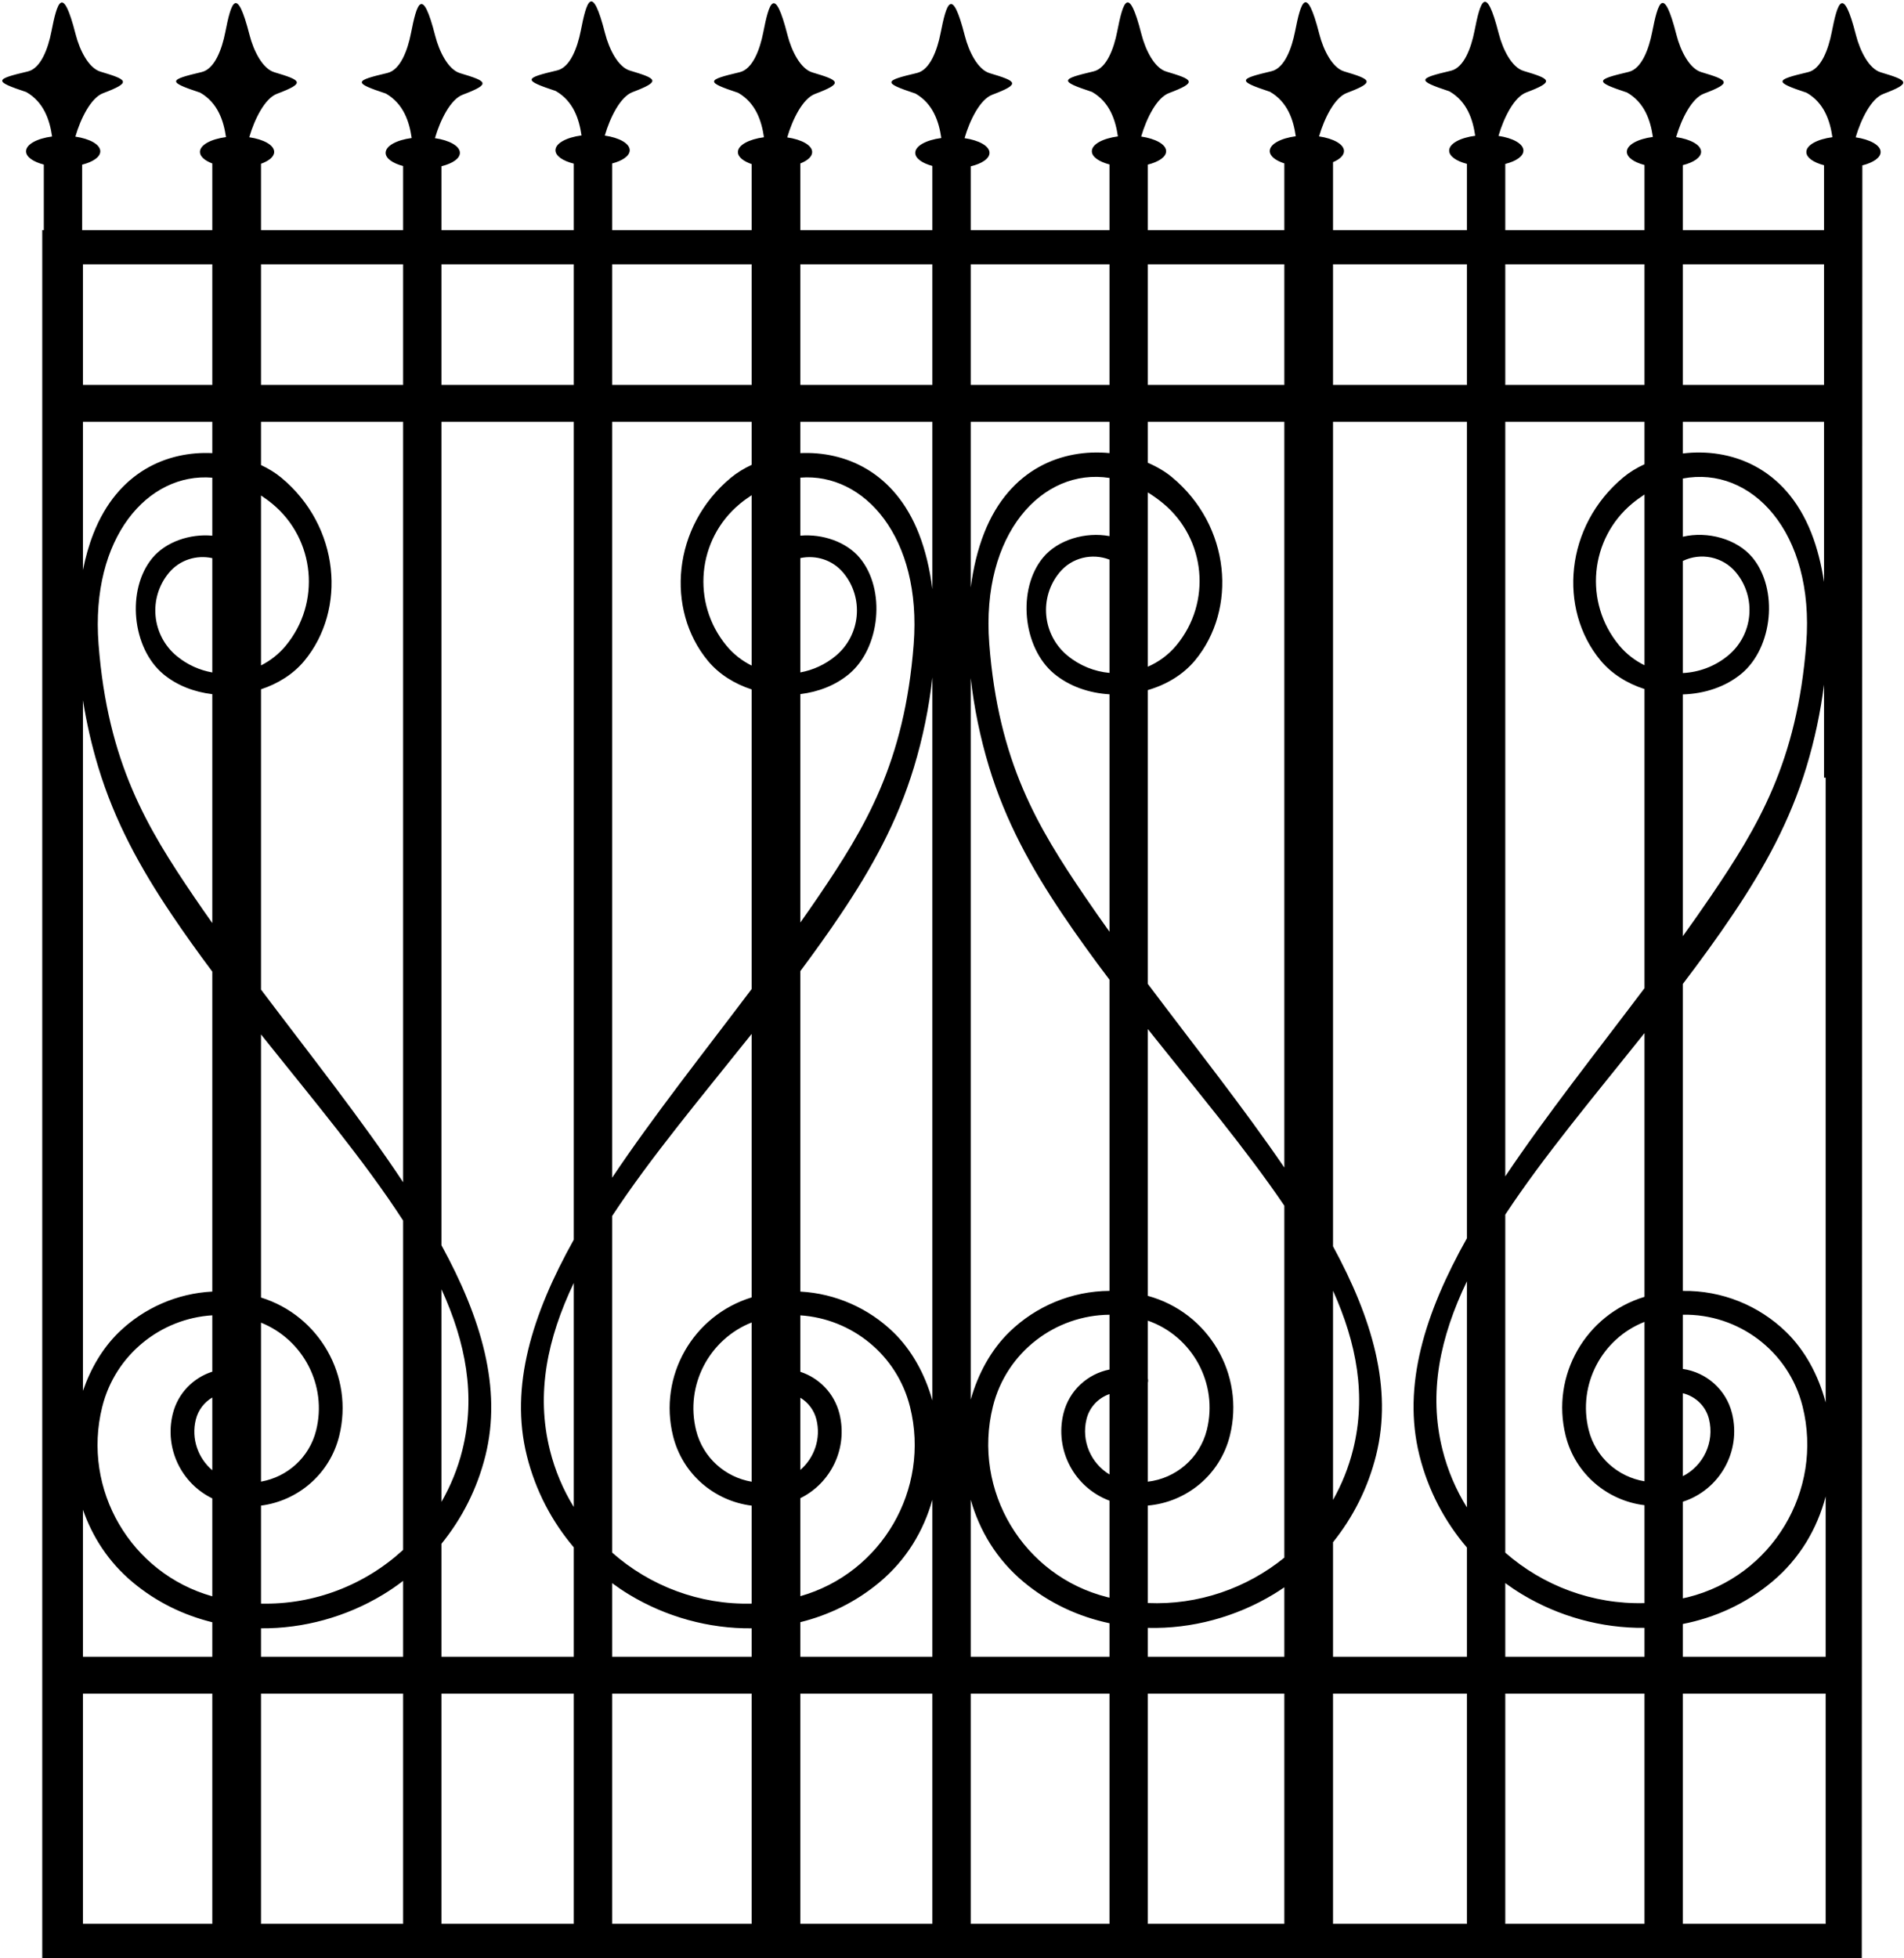 <?xml version="1.0" encoding="UTF-8"?>
<svg xmlns="http://www.w3.org/2000/svg" xmlns:xlink="http://www.w3.org/1999/xlink" width="534pt" height="549pt" viewBox="0 0 534 549" version="1.1">
<g id="surface1">
<path style=" stroke:none;fill-rule:nonzero;fill:rgb(0%,0%,0%);fill-opacity:1;" d="M 527.48 20.281 C 524.168 19.289 521.66 14.277 520.523 9.824 C 516.863 -4.492 515.355 0.773 513.711 9.121 C 512.789 13.777 510.781 19.359 507.109 20.23 C 497.844 22.422 497.387 22.926 506.684 26.004 C 511.648 28.859 513.262 33.914 513.918 38.465 C 509.695 39.023 506.613 40.66 506.613 42.617 C 506.613 44.191 508.602 45.559 511.566 46.328 L 511.566 64.512 L 471.973 64.512 L 471.973 46.301 C 475.023 45.539 477.094 44.152 477.094 42.551 C 477.094 40.641 474.16 39.035 470.098 38.438 C 471.586 33.312 474.492 27.531 477.879 26.254 C 486.078 23.16 484.676 22.473 477.133 20.215 C 473.82 19.223 471.312 14.211 470.176 9.758 C 466.516 -4.559 465.008 0.707 463.363 9.055 C 462.445 13.711 460.434 19.293 456.762 20.16 C 447.496 22.355 447.039 22.855 456.336 25.934 C 461.301 28.793 462.914 33.852 463.57 38.395 C 459.348 38.953 456.266 40.594 456.266 42.551 C 456.266 44.125 458.258 45.492 461.219 46.262 L 461.219 64.512 L 422.172 64.512 L 422.172 45.965 C 425.211 45.199 427.262 43.816 427.262 42.223 C 427.262 40.312 424.328 38.703 420.27 38.105 C 421.754 32.98 424.66 27.203 428.047 25.926 C 436.246 22.828 434.848 22.141 427.305 19.883 C 423.992 18.891 421.484 13.879 420.344 9.43 C 416.684 -4.887 415.176 0.379 413.531 8.727 C 412.613 13.379 410.605 18.961 406.93 19.832 C 397.668 22.023 397.207 22.527 406.504 25.605 C 411.473 28.465 413.086 33.52 413.738 38.066 C 409.516 38.625 406.434 40.262 406.434 42.223 C 406.434 43.801 408.438 45.172 411.418 45.941 L 411.418 64.512 L 373.863 64.512 L 373.863 45.461 C 375.762 44.668 376.938 43.57 376.938 42.355 C 376.938 40.445 374.008 38.84 369.945 38.242 C 371.434 33.117 374.34 27.336 377.727 26.059 C 385.926 22.965 384.523 22.277 376.98 20.02 C 373.672 19.027 371.16 14.016 370.023 9.562 C 366.363 -4.754 364.855 0.512 363.211 8.859 C 362.289 13.516 360.281 19.098 356.609 19.969 C 347.344 22.16 346.887 22.66 356.184 25.738 C 361.148 28.598 362.762 33.656 363.418 38.203 C 359.195 38.762 356.113 40.398 356.113 42.355 C 356.113 43.77 357.734 45.012 360.207 45.812 L 360.207 64.512 L 321.926 64.512 L 321.926 46.152 C 324.98 45.387 327.051 44.004 327.051 42.398 C 327.051 40.488 324.117 38.883 320.059 38.285 C 321.543 33.16 324.449 27.379 327.836 26.102 C 336.035 23.008 334.637 22.32 327.09 20.062 C 323.781 19.07 321.273 14.059 320.133 9.605 C 316.473 -4.711 314.965 0.555 313.32 8.902 C 312.402 13.559 310.395 19.141 306.719 20.012 C 297.453 22.203 296.996 22.703 306.293 25.781 C 311.262 28.641 312.871 33.695 313.527 38.246 C 309.305 38.805 306.223 40.441 306.223 42.398 C 306.223 43.973 308.211 45.336 311.168 46.109 L 311.168 64.512 L 272.254 64.512 L 272.254 46.633 C 275.383 45.879 277.52 44.477 277.52 42.852 C 277.52 40.941 274.586 39.332 270.523 38.734 C 272.012 33.609 274.914 27.828 278.305 26.555 C 286.504 23.461 285.102 22.77 277.559 20.512 C 274.246 19.52 271.738 14.508 270.602 10.059 C 266.941 -4.258 265.434 1.008 263.785 9.355 C 262.867 14.008 260.859 19.59 257.188 20.461 C 247.922 22.652 247.465 23.156 256.762 26.234 C 261.727 29.094 263.34 34.148 263.996 38.695 C 259.773 39.254 256.691 40.891 256.691 42.852 C 256.691 44.398 258.613 45.75 261.496 46.527 L 261.496 64.512 L 224.465 64.512 L 224.465 45.824 C 226.496 45.027 227.781 43.898 227.781 42.637 C 227.781 40.727 224.852 39.117 220.789 38.523 C 222.277 33.395 225.18 27.617 228.57 26.34 C 236.77 23.246 235.367 22.559 227.824 20.301 C 224.512 19.309 222.004 14.297 220.867 9.844 C 217.207 -4.473 215.695 0.793 214.055 9.141 C 213.137 13.797 211.125 19.379 207.453 20.246 C 198.188 22.438 197.73 22.941 207.027 26.02 C 211.992 28.879 213.605 33.934 214.262 38.48 C 210.039 39.039 206.957 40.68 206.957 42.637 C 206.957 44.004 208.477 45.207 210.805 46.008 L 210.805 64.512 L 171.68 64.512 L 171.68 45.832 C 174.633 45.059 176.613 43.695 176.613 42.125 C 176.613 40.215 173.684 38.605 169.621 38.012 C 171.105 32.883 174.012 27.105 177.398 25.828 C 185.598 22.734 184.199 22.047 176.656 19.785 C 173.344 18.797 170.836 13.781 169.695 9.332 C 166.035 -4.984 164.527 0.281 162.883 8.629 C 161.965 13.281 159.957 18.867 156.281 19.734 C 147.02 21.926 146.559 22.43 155.855 25.508 C 160.824 28.367 162.438 33.422 163.09 37.969 C 158.867 38.527 155.785 40.164 155.785 42.125 C 155.785 43.73 157.859 45.117 160.922 45.879 L 160.922 64.512 L 123.816 64.512 L 123.816 46.609 C 126.895 45.852 128.984 44.461 128.984 42.852 C 128.984 40.941 126.051 39.332 121.992 38.734 C 123.477 33.609 126.383 27.828 129.77 26.555 C 137.969 23.461 136.57 22.77 129.023 20.512 C 125.715 19.52 123.207 14.508 122.066 10.059 C 118.406 -4.258 116.898 1.008 115.254 9.355 C 114.336 14.008 112.324 19.59 108.652 20.461 C 99.391 22.652 98.93 23.156 108.227 26.234 C 113.195 29.094 114.809 34.148 115.461 38.695 C 111.238 39.254 108.156 40.891 108.156 42.852 C 108.156 44.414 110.125 45.777 113.059 46.551 L 113.059 64.512 L 73.203 64.512 L 73.203 45.914 C 75.445 45.109 76.898 43.93 76.898 42.594 C 76.898 40.684 73.969 39.074 69.906 38.48 C 71.395 33.352 74.297 27.574 77.684 26.297 C 85.887 23.203 84.484 22.516 76.941 20.254 C 73.629 19.262 71.121 14.254 69.984 9.801 C 66.324 -4.516 64.816 0.746 63.168 9.098 C 62.25 13.75 60.242 19.336 56.57 20.203 C 47.305 22.395 46.844 22.898 56.145 25.977 C 61.109 28.836 62.723 33.891 63.379 38.438 C 59.156 38.996 56.074 40.637 56.074 42.594 C 56.074 43.883 57.43 45.031 59.543 45.832 L 59.543 64.512 L 23.039 64.512 L 23.039 46.168 C 26.078 45.402 28.129 44.02 28.129 42.426 C 28.129 40.512 25.199 38.906 21.137 38.309 C 22.625 33.184 25.527 27.402 28.914 26.125 C 37.113 23.031 35.715 22.344 28.172 20.086 C 24.859 19.094 22.352 14.082 21.215 9.633 C 17.555 -4.688 16.043 0.578 14.402 8.926 C 13.48 13.582 11.473 19.164 7.801 20.035 C -1.465 22.227 -1.926 22.73 7.375 25.809 C 12.34 28.664 13.953 33.723 14.609 38.27 C 10.387 38.828 7.305 40.465 7.305 42.426 C 7.305 44 9.309 45.371 12.285 46.141 L 12.285 64.512 L 11.848 64.512 L 11.848 548.984 L 522.16 548.984 L 522.32 46.367 C 525.371 45.605 527.438 44.219 527.438 42.617 C 527.438 40.707 524.508 39.102 520.445 38.504 C 521.934 33.379 524.84 27.598 528.227 26.32 C 536.426 23.227 535.023 22.539 527.48 20.281 Z M 59.543 539.367 L 23.266 539.367 L 23.266 474.828 L 59.543 474.828 Z M 59.543 464.492 L 23.266 464.492 L 23.266 423.266 C 25.898 430.848 30.438 437.953 37.25 443.633 C 43.957 449.223 51.578 452.867 59.543 454.82 Z M 59.543 412.203 C 55.559 408.832 53.578 403.379 54.922 397.98 C 55.594 395.281 57.316 393.121 59.543 391.809 Z M 59.543 384.566 C 54.238 386.27 49.906 390.57 48.461 396.371 C 46.047 406.082 50.883 415.898 59.543 420.098 L 59.543 447.547 C 36.711 441.125 22.898 417.633 28.664 394.461 C 32.324 379.738 45.145 369.66 59.543 368.766 Z M 59.543 362.109 C 49.605 362.617 40.281 366.766 33.293 373.562 C 28.832 377.902 25.449 383.598 23.266 389.949 L 23.266 196.324 C 24.27 202.652 25.715 208.973 27.559 215.066 C 32.207 230.422 39.406 243.395 48.086 256.32 C 51.754 261.781 55.602 267.137 59.543 272.406 Z M 59.543 188.535 C 55.977 187.898 52.523 186.379 49.543 183.906 C 42.52 178.094 41.535 167.648 47.352 160.621 C 50.402 156.934 55.156 155.523 59.543 156.484 Z M 59.543 150.188 C 53.312 149.613 46.527 151.867 42.723 156.461 C 35.402 165.312 36.992 181.707 45.84 189.031 C 49.672 192.203 54.496 194.02 59.543 194.621 L 59.543 258.797 C 57.812 256.352 56.098 253.898 54.426 251.438 C 41.27 232.066 30.195 213.871 27.641 180.59 C 25.348 150.68 41.5 132.422 59.543 133.922 Z M 59.543 127.039 C 47.059 126.438 33.102 132.086 26.211 149.574 C 24.957 152.758 23.988 156.195 23.266 159.809 L 23.266 118.254 L 59.543 118.254 Z M 59.543 107.918 L 23.266 107.918 L 23.266 74.125 L 59.543 74.125 Z M 73.203 138.91 C 74.277 139.629 75.348 140.395 76.402 141.27 C 88.398 151.195 90.078 169.031 80.148 181.027 C 78.18 183.406 75.801 185.25 73.203 186.559 Z M 73.203 370.824 C 84.98 375.547 91.812 388.363 88.664 401.027 C 86.762 408.676 80.512 414.113 73.203 415.395 Z M 113.059 539.367 L 73.203 539.367 L 73.203 474.828 L 113.059 474.828 Z M 113.059 464.492 L 73.203 464.492 L 73.203 456.52 C 85.141 456.621 97.141 453.305 107.441 447.066 C 109.383 445.891 111.254 444.602 113.059 443.223 Z M 113.059 434.531 C 102.391 444.344 88.137 449.945 73.203 449.59 L 73.203 422.117 C 83.516 420.789 92.461 413.332 95.125 402.633 C 99.305 385.82 89.551 368.84 73.203 363.781 L 73.203 290.016 C 87.652 308.148 102.145 325.34 113.059 342.203 Z M 113.059 331.449 C 101.418 313.883 87.082 295.859 73.203 277.438 L 73.203 193.254 C 77.949 191.691 82.258 189.02 85.375 185.25 C 97.207 170.953 95.406 147.594 78.875 133.91 C 77.27 132.578 75.344 131.387 73.203 130.379 L 73.203 118.254 L 113.059 118.254 Z M 113.059 107.918 L 73.203 107.918 L 73.203 74.125 L 113.059 74.125 Z M 123.816 361.457 C 130.641 376.406 133.473 391.277 129.684 406.512 C 128.383 411.742 126.375 416.613 123.816 421.074 Z M 160.922 539.367 L 123.816 539.367 L 123.816 474.828 L 160.922 474.828 Z M 160.922 422.508 C 157.949 417.672 155.656 412.309 154.215 406.512 C 150.277 390.684 153.508 375.242 160.922 359.703 Z M 160.922 347.574 C 149.215 368.508 142.93 388.734 147.754 408.121 C 150.191 417.922 154.801 426.609 160.922 433.816 L 160.922 464.492 L 123.816 464.492 L 123.816 432.812 C 129.52 425.809 133.816 417.473 136.145 408.121 C 140.848 389.215 134.969 369.508 123.816 349.129 L 123.816 118.254 L 160.922 118.254 Z M 160.922 107.918 L 123.816 107.918 L 123.816 74.125 L 160.922 74.125 Z M 210.805 539.367 L 171.68 539.367 L 171.68 474.828 L 210.805 474.828 Z M 210.805 464.492 L 171.68 464.492 L 171.68 443.859 C 173.223 444.996 174.816 446.07 176.457 447.066 C 186.789 453.32 198.828 456.645 210.805 456.52 Z M 210.805 415.418 C 203.445 414.172 197.145 408.715 195.234 401.027 C 192.074 388.324 198.957 375.465 210.805 370.777 Z M 210.805 363.746 C 194.391 368.762 184.582 385.781 188.773 402.633 C 191.445 413.371 200.445 420.84 210.805 422.129 L 210.805 449.59 C 196.219 449.961 182.273 444.656 171.68 435.289 L 171.68 340.926 C 182.52 324.43 196.68 307.602 210.805 289.879 Z M 210.805 186.605 C 208.164 185.297 205.746 183.441 203.746 181.027 C 193.82 169.031 195.5 151.195 207.492 141.27 C 208.586 140.363 209.691 139.574 210.805 138.84 Z M 210.805 130.328 C 208.617 131.348 206.656 132.559 205.023 133.91 C 188.488 147.594 186.691 170.953 198.523 185.25 C 201.664 189.047 206.016 191.73 210.805 193.289 L 210.805 277.293 C 197.223 295.324 183.195 312.977 171.68 330.191 L 171.68 118.254 L 210.805 118.254 Z M 210.805 107.918 L 171.68 107.918 L 171.68 74.125 L 210.805 74.125 Z M 224.465 156.465 C 228.82 155.551 233.52 156.965 236.547 160.621 C 242.363 167.648 241.379 178.094 234.355 183.906 C 231.402 186.352 227.988 187.871 224.465 188.52 Z M 224.465 194.605 C 229.469 193.992 234.254 192.18 238.055 189.031 C 246.902 181.707 248.496 165.312 241.172 156.461 C 237.391 151.895 230.664 149.637 224.465 150.18 L 224.465 133.91 C 242.461 132.492 258.547 150.738 256.254 180.59 C 253.703 213.871 242.629 232.066 229.473 251.438 C 227.836 253.848 226.156 256.246 224.465 258.645 Z M 224.465 391.871 C 226.641 393.188 228.316 395.324 228.977 397.98 C 230.309 403.332 228.379 408.734 224.465 412.109 Z M 224.465 420.039 C 233.051 415.809 237.84 406.039 235.438 396.371 C 234.004 390.609 229.719 386.324 224.465 384.602 L 224.465 368.777 C 238.82 369.719 251.582 379.777 255.234 394.461 C 260.988 417.598 247.23 441.051 224.465 447.512 Z M 261.496 539.367 L 224.465 539.367 L 224.465 474.828 L 261.496 474.828 Z M 261.496 464.492 L 224.465 464.492 L 224.465 454.797 C 232.387 452.836 239.973 449.199 246.645 443.633 C 254.293 437.262 259.07 429.098 261.496 420.465 Z M 261.496 392.641 C 259.406 385.203 255.688 378.508 250.605 373.562 C 243.641 366.793 234.359 362.648 224.465 362.113 L 224.465 272.262 C 228.367 267.039 232.176 261.73 235.809 256.32 C 244.492 243.395 251.688 230.422 256.34 215.066 C 258.805 206.918 260.57 198.367 261.496 189.93 Z M 261.496 165.176 C 260.785 159.574 259.547 154.301 257.688 149.574 C 250.816 132.137 236.922 126.473 224.465 127.035 L 224.465 118.254 L 261.496 118.254 Z M 261.496 107.918 L 224.465 107.918 L 224.465 74.125 L 261.496 74.125 Z M 311.168 539.367 L 272.254 539.367 L 272.254 474.828 L 311.168 474.828 Z M 311.168 464.492 L 272.254 464.492 L 272.254 420.473 C 274.688 429.055 279.461 437.16 287.062 443.5 C 294.273 449.512 302.551 453.277 311.168 455.098 Z M 311.168 413.383 C 305.988 410.266 303.199 404.016 304.734 397.844 C 305.578 394.453 308.086 391.914 311.168 390.848 Z M 311.168 383.965 C 305.055 385.188 299.879 389.785 298.273 396.238 C 295.695 406.605 301.387 417.09 311.168 420.734 L 311.168 447.918 C 310.992 447.875 310.812 447.844 310.637 447.801 C 287.027 441.926 272.602 417.938 278.473 394.328 C 282.289 378.992 296.043 368.73 311.168 368.605 Z M 311.168 361.914 C 300.555 361.98 290.52 366.219 283.105 373.43 C 278.047 378.348 274.348 384.996 272.254 392.391 L 272.254 190.117 C 273.184 198.449 274.934 206.887 277.371 214.934 C 282.02 230.289 289.219 243.262 297.898 256.188 C 302.129 262.48 306.594 268.633 311.168 274.676 Z M 311.168 188.66 C 306.969 188.27 302.84 186.66 299.352 183.773 C 292.328 177.961 291.348 167.516 297.164 160.488 C 300.645 156.281 306.332 155.027 311.168 156.902 Z M 311.168 150.309 C 304.484 149.055 296.715 151.281 292.535 156.328 C 285.215 165.176 286.805 181.574 295.652 188.898 C 299.941 192.445 305.473 194.32 311.168 194.66 L 311.168 261.223 C 308.809 257.93 306.492 254.621 304.238 251.305 C 291.082 231.934 280.004 213.738 277.453 180.453 C 275.082 149.547 292.41 131.07 311.168 133.996 Z M 311.168 127.035 C 298.246 125.781 283.246 131.102 276.023 149.441 C 274.199 154.07 272.969 159.23 272.254 164.711 L 272.254 118.254 L 311.168 118.254 Z M 311.168 107.918 L 272.254 107.918 L 272.254 74.125 L 311.168 74.125 Z M 321.926 138.059 C 323.371 138.945 324.805 139.965 326.215 141.133 C 338.211 151.062 339.891 168.898 329.961 180.895 C 327.719 183.602 324.945 185.605 321.926 186.922 Z M 321.926 387.633 C 322.016 387.266 322.027 386.895 321.926 386.531 L 321.926 370.262 C 334.379 374.605 341.723 387.844 338.477 400.891 C 336.477 408.918 329.695 414.504 321.926 415.41 Z M 360.207 539.367 L 321.926 539.367 L 321.926 474.828 L 360.207 474.828 Z M 360.207 464.492 L 321.926 464.492 L 321.926 456.395 C 334.219 456.719 346.637 453.359 357.254 446.93 C 358.254 446.324 359.238 445.68 360.207 445.02 Z M 360.207 436.711 C 349.613 445.312 336.039 450.043 321.926 449.434 L 321.926 422.102 C 332.695 421.18 342.18 413.574 344.934 402.5 C 349.211 385.312 338.93 367.938 321.926 363.316 L 321.926 288.512 C 335.586 305.703 349.367 322.039 360.207 338.035 Z M 360.207 327.344 C 348.766 310.574 335.098 293.387 321.926 275.852 L 321.926 193.473 C 327.105 191.977 331.828 189.172 335.188 185.117 C 347.02 170.82 345.219 147.461 328.688 133.777 C 326.812 132.223 324.512 130.852 321.926 129.746 L 321.926 118.254 L 360.207 118.254 Z M 360.207 107.918 L 321.926 107.918 L 321.926 74.125 L 360.207 74.125 Z M 373.863 361.875 C 380.512 376.637 383.238 391.332 379.496 406.379 C 378.234 411.449 376.312 416.18 373.863 420.523 Z M 411.418 539.367 L 373.863 539.367 L 373.863 474.828 L 411.418 474.828 Z M 411.418 422.633 C 408.367 417.727 406.012 412.281 404.543 406.379 C 400.574 390.434 403.887 374.883 411.418 359.227 Z M 411.418 347.148 C 399.602 368.188 393.238 388.508 398.082 407.984 C 400.543 417.879 405.215 426.629 411.418 433.875 L 411.418 464.492 L 373.863 464.492 L 373.863 432.379 C 379.449 425.434 383.66 417.203 385.953 407.984 C 390.625 389.215 384.863 369.66 373.863 349.434 L 373.863 118.254 L 411.418 118.254 Z M 411.418 107.918 L 373.863 107.918 L 373.863 74.125 L 411.418 74.125 Z M 461.219 539.367 L 422.172 539.367 L 422.172 474.828 L 461.219 474.828 Z M 461.219 464.492 L 422.172 464.492 L 422.172 443.844 C 423.668 444.938 425.203 445.973 426.785 446.93 C 437.141 453.203 449.215 456.527 461.219 456.387 Z M 461.219 415.301 C 453.824 414.086 447.48 408.609 445.562 400.891 C 442.395 388.16 449.316 375.266 461.219 370.609 Z M 461.219 363.586 C 444.754 368.57 434.902 385.621 439.102 402.5 C 441.781 413.266 450.82 420.746 461.219 422.004 L 461.219 449.453 C 446.676 449.848 432.77 444.594 422.172 435.301 L 422.172 340.535 C 433.012 324.09 447.137 307.309 461.219 289.637 Z M 461.219 186.512 C 458.547 185.199 456.094 183.332 454.074 180.895 C 444.148 168.898 445.828 151.062 457.82 141.133 C 458.941 140.207 460.078 139.398 461.219 138.648 Z M 461.219 130.156 C 458.996 131.184 457.004 132.406 455.352 133.777 C 438.82 147.461 437.02 170.82 448.852 185.117 C 452.012 188.934 456.395 191.629 461.219 193.184 L 461.219 277.047 C 447.676 295.031 433.684 312.637 422.172 329.809 L 422.172 118.254 L 461.219 118.254 Z M 461.219 107.918 L 422.172 107.918 L 422.172 74.125 L 461.219 74.125 Z M 471.973 74.125 L 511.566 74.125 L 511.566 107.918 L 471.973 107.918 Z M 471.973 118.254 L 511.566 118.254 L 511.566 163.168 C 510.824 158.266 509.664 153.637 508.016 149.441 C 500.621 130.676 485.094 125.539 471.973 127.137 Z M 471.973 157.27 C 476.98 154.855 483.176 156.02 486.875 160.488 C 492.691 167.516 491.707 177.961 484.684 183.773 C 480.949 186.863 476.48 188.469 471.973 188.703 Z M 471.973 194.691 C 477.984 194.504 483.871 192.633 488.383 188.898 C 497.234 181.574 498.824 165.176 491.504 156.328 C 487.137 151.055 478.848 148.848 471.973 150.484 L 471.973 134.16 C 491.07 130.492 508.992 149.055 506.586 180.453 C 504.031 213.738 492.953 231.934 479.801 251.305 C 477.262 255.039 474.641 258.762 471.973 262.473 Z M 471.973 390.613 C 475.457 391.469 478.383 394.133 479.305 397.844 C 480.926 404.359 477.719 410.957 471.973 413.867 Z M 471.973 421.031 C 482.297 417.707 488.422 406.918 485.766 396.238 C 484.082 389.473 478.473 384.73 471.973 383.801 L 471.973 368.598 C 487.449 368.312 501.672 378.688 505.562 394.328 C 511.438 417.938 497.008 441.926 473.398 447.801 C 472.926 447.918 472.449 448.012 471.973 448.117 Z M 512.031 539.367 L 471.973 539.367 L 471.973 474.828 L 512.031 474.828 Z M 512.031 464.492 L 471.973 464.492 L 471.973 455.305 C 480.914 453.559 489.512 449.723 496.977 443.5 C 504.852 436.934 509.684 428.473 512.031 419.555 Z M 512.031 393.211 C 509.98 385.484 506.18 378.531 500.934 373.43 C 493.312 366.02 482.914 361.754 471.973 361.926 L 471.973 275.863 C 476.859 269.441 481.633 262.895 486.137 256.188 C 494.82 243.262 502.016 230.289 506.664 214.934 C 508.926 207.473 510.59 199.68 511.566 191.941 L 511.566 218.035 L 512.031 218.035 L 512.031 393.211 "/>
</g>
</svg>
